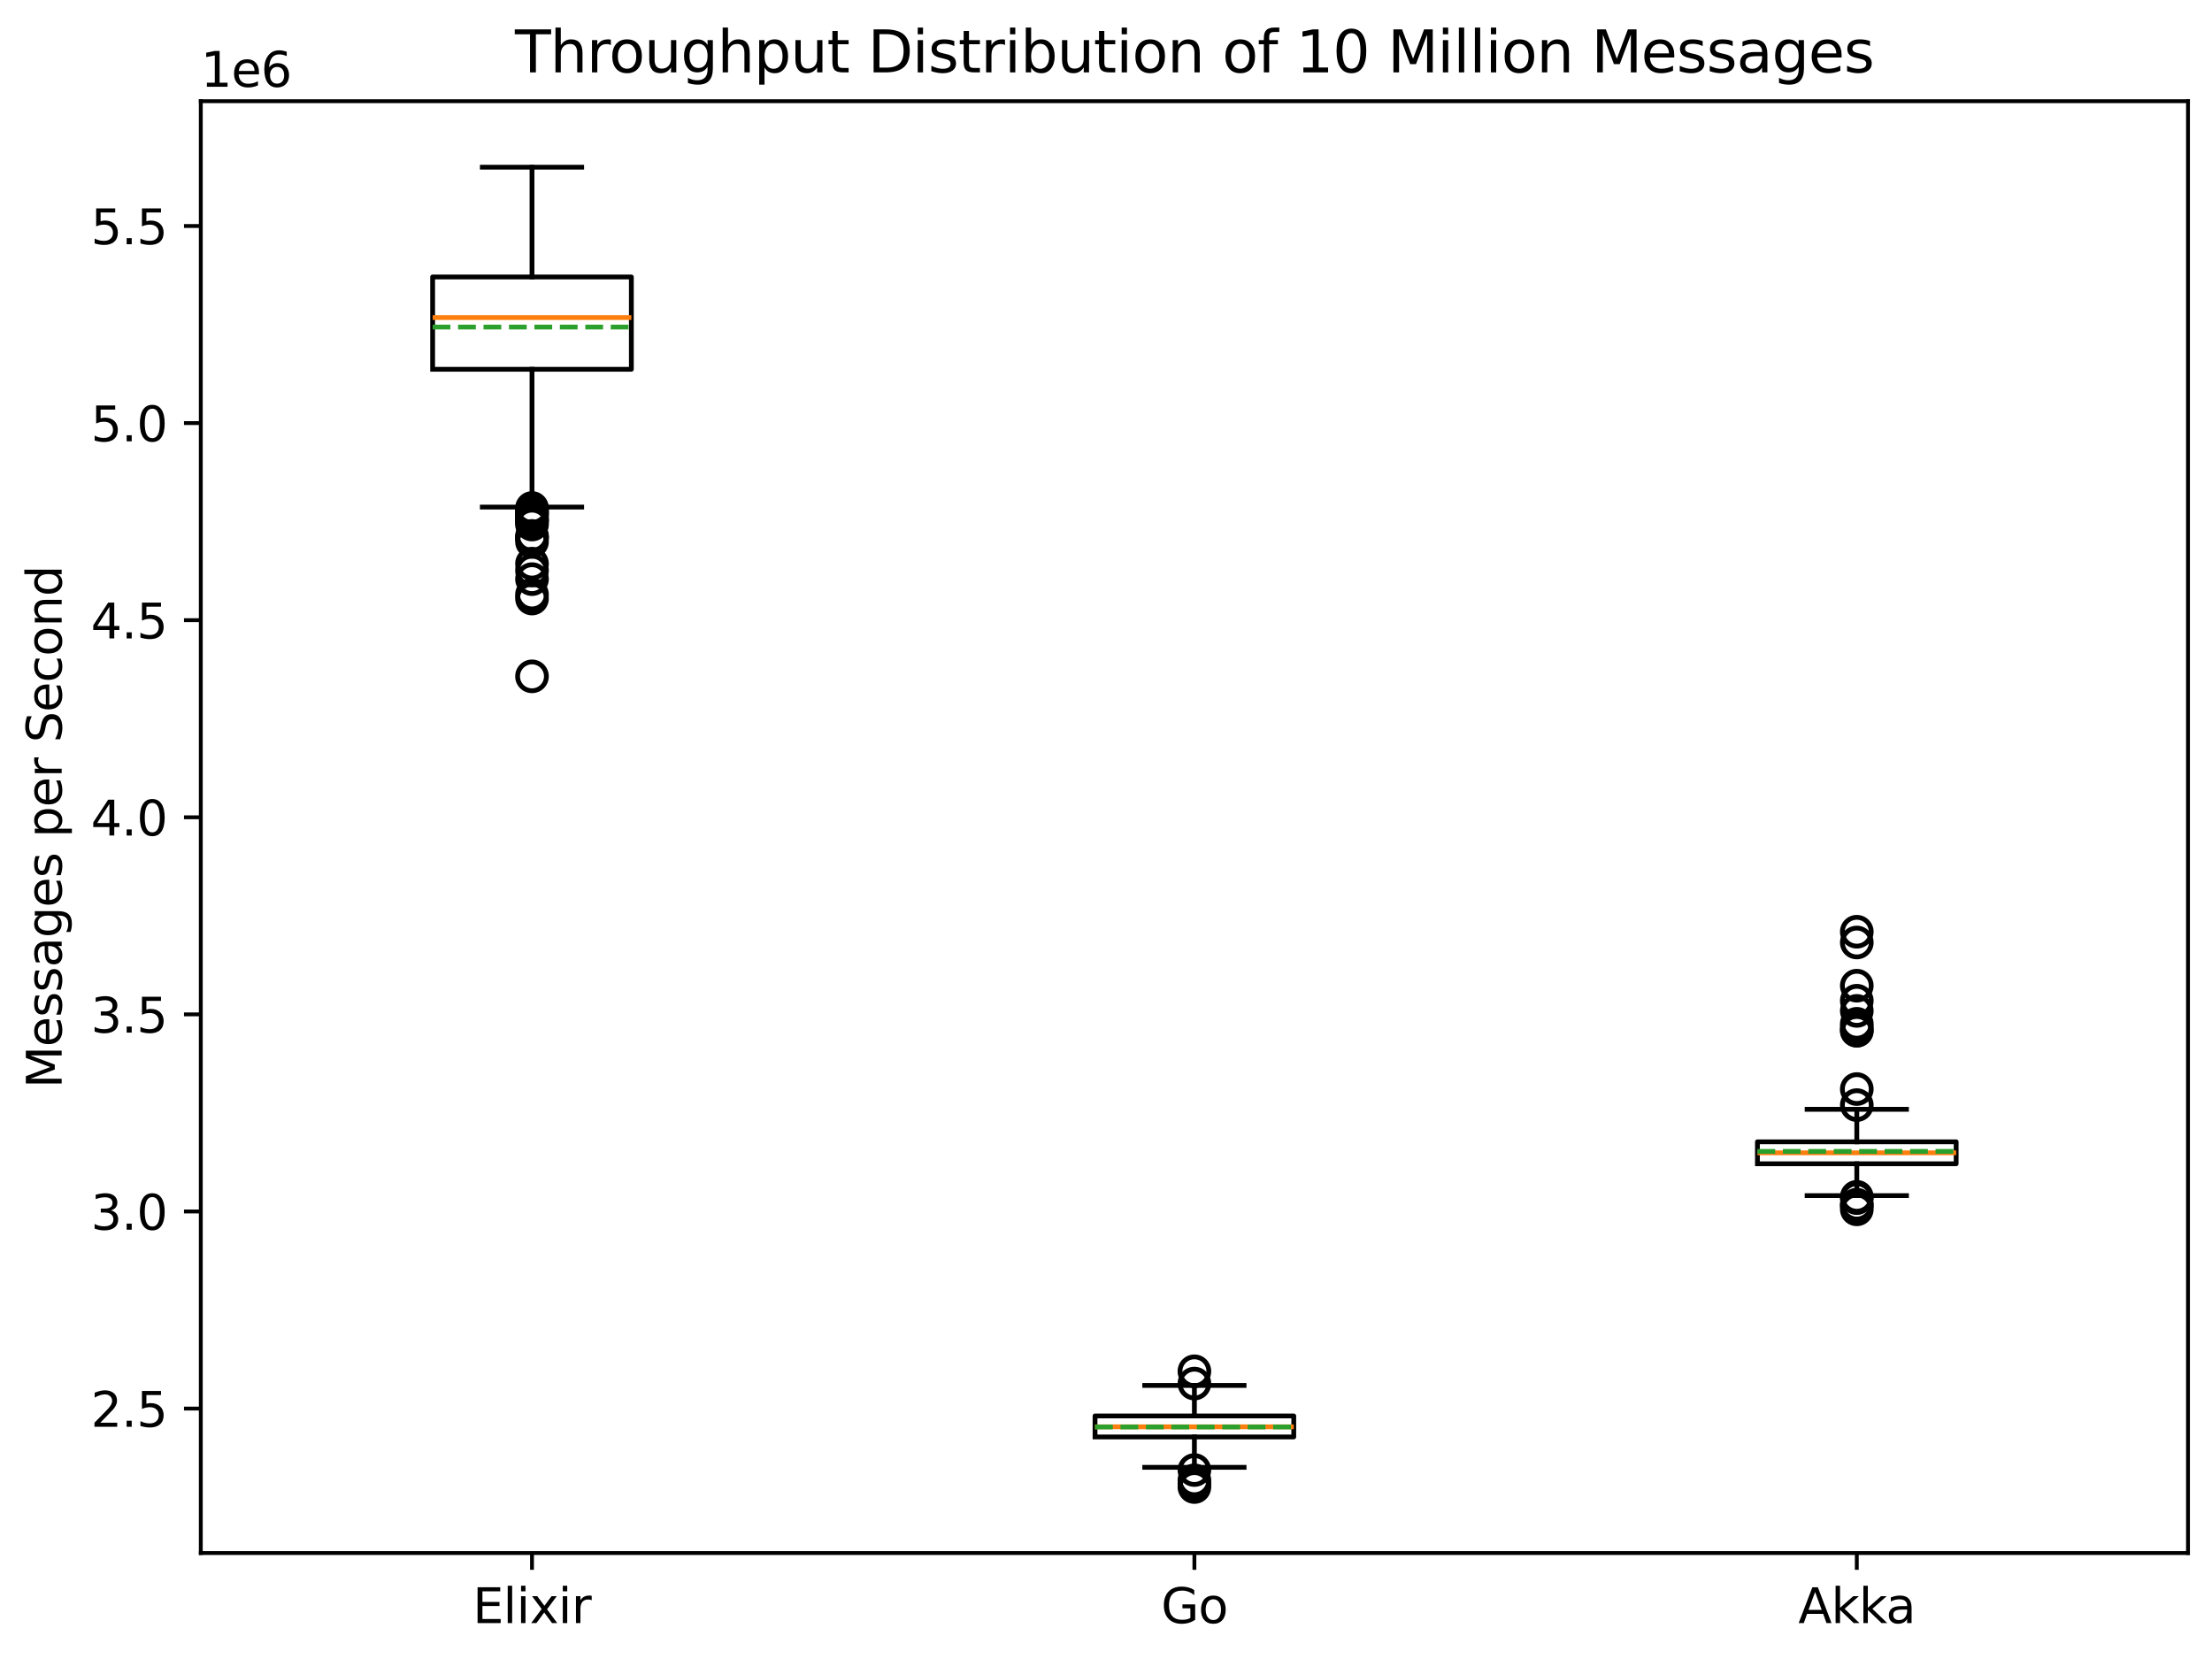 <?xml version="1.0" encoding="utf-8" standalone="no"?>
<!DOCTYPE svg PUBLIC "-//W3C//DTD SVG 1.1//EN"
  "http://www.w3.org/Graphics/SVG/1.1/DTD/svg11.dtd">
<svg xmlns:xlink="http://www.w3.org/1999/xlink" width="460.8pt" height="345.6pt" viewBox="0 0 460.8 345.6" xmlns="http://www.w3.org/2000/svg" version="1.1">
 <defs>
  <style type="text/css">*{stroke-linejoin: round; stroke-linecap: butt}</style>
 </defs>
 <g id="figure_1">
  <g id="patch_1">
   <path d="M 0 345.6 
L 460.8 345.6 
L 460.8 0 
L 0 0 
z
" style="fill: #ffffff"/>
  </g>
  <g id="axes_1">
   <g id="patch_2">
    <path d="M 41.83 323.52 
L 455.8 323.52 
L 455.8 21.08 
L 41.83 21.08 
z
" style="fill: #ffffff"/>
   </g>
   <g id="matplotlib.axis_1">
    <g id="xtick_1">
     <g id="line2d_1">
      <defs>
       <path id="mefeeee3dbb" d="M 0 0 
L 0 3.5 
" style="stroke: #000000; stroke-width: 0.8"/>
      </defs>
      <g>
       <use xlink:href="#mefeeee3dbb" x="110.825" y="323.52" style="stroke: #000000; stroke-width: 0.8"/>
      </g>
     </g>
     <g id="text_1">
      <!-- Elixir -->
      <g transform="translate(98.484 338.118) scale(0.1 -0.1)">
       <defs>
        <path id="DejaVuSans-45" d="M 628 4666 
L 3578 4666 
L 3578 4134 
L 1259 4134 
L 1259 2753 
L 3481 2753 
L 3481 2222 
L 1259 2222 
L 1259 531 
L 3634 531 
L 3634 0 
L 628 0 
L 628 4666 
z
" transform="scale(0.016)"/>
        <path id="DejaVuSans-6c" d="M 603 4863 
L 1178 4863 
L 1178 0 
L 603 0 
L 603 4863 
z
" transform="scale(0.016)"/>
        <path id="DejaVuSans-69" d="M 603 3500 
L 1178 3500 
L 1178 0 
L 603 0 
L 603 3500 
z
M 603 4863 
L 1178 4863 
L 1178 4134 
L 603 4134 
L 603 4863 
z
" transform="scale(0.016)"/>
        <path id="DejaVuSans-78" d="M 3513 3500 
L 2247 1797 
L 3578 0 
L 2900 0 
L 1881 1375 
L 863 0 
L 184 0 
L 1544 1831 
L 300 3500 
L 978 3500 
L 1906 2253 
L 2834 3500 
L 3513 3500 
z
" transform="scale(0.016)"/>
        <path id="DejaVuSans-72" d="M 2631 2963 
Q 2534 3019 2420 3045 
Q 2306 3072 2169 3072 
Q 1681 3072 1420 2755 
Q 1159 2438 1159 1844 
L 1159 0 
L 581 0 
L 581 3500 
L 1159 3500 
L 1159 2956 
Q 1341 3275 1631 3429 
Q 1922 3584 2338 3584 
Q 2397 3584 2469 3576 
Q 2541 3569 2628 3553 
L 2631 2963 
z
" transform="scale(0.016)"/>
       </defs>
       <use xlink:href="#DejaVuSans-45"/>
       <use xlink:href="#DejaVuSans-6c" x="63.184"/>
       <use xlink:href="#DejaVuSans-69" x="90.967"/>
       <use xlink:href="#DejaVuSans-78" x="118.75"/>
       <use xlink:href="#DejaVuSans-69" x="177.93"/>
       <use xlink:href="#DejaVuSans-72" x="205.713"/>
      </g>
     </g>
    </g>
    <g id="xtick_2">
     <g id="line2d_2">
      <g>
       <use xlink:href="#mefeeee3dbb" x="248.815" y="323.52" style="stroke: #000000; stroke-width: 0.8"/>
      </g>
     </g>
     <g id="text_2">
      <!-- Go -->
      <g transform="translate(241.881 338.118) scale(0.1 -0.1)">
       <defs>
        <path id="DejaVuSans-47" d="M 3809 666 
L 3809 1919 
L 2778 1919 
L 2778 2438 
L 4434 2438 
L 4434 434 
Q 4069 175 3628 42 
Q 3188 -91 2688 -91 
Q 1594 -91 976 548 
Q 359 1188 359 2328 
Q 359 3472 976 4111 
Q 1594 4750 2688 4750 
Q 3144 4750 3555 4637 
Q 3966 4525 4313 4306 
L 4313 3634 
Q 3963 3931 3569 4081 
Q 3175 4231 2741 4231 
Q 1884 4231 1454 3753 
Q 1025 3275 1025 2328 
Q 1025 1384 1454 906 
Q 1884 428 2741 428 
Q 3075 428 3337 486 
Q 3600 544 3809 666 
z
" transform="scale(0.016)"/>
        <path id="DejaVuSans-6f" d="M 1959 3097 
Q 1497 3097 1228 2736 
Q 959 2375 959 1747 
Q 959 1119 1226 758 
Q 1494 397 1959 397 
Q 2419 397 2687 759 
Q 2956 1122 2956 1747 
Q 2956 2369 2687 2733 
Q 2419 3097 1959 3097 
z
M 1959 3584 
Q 2709 3584 3137 3096 
Q 3566 2609 3566 1747 
Q 3566 888 3137 398 
Q 2709 -91 1959 -91 
Q 1206 -91 779 398 
Q 353 888 353 1747 
Q 353 2609 779 3096 
Q 1206 3584 1959 3584 
z
" transform="scale(0.016)"/>
       </defs>
       <use xlink:href="#DejaVuSans-47"/>
       <use xlink:href="#DejaVuSans-6f" x="77.49"/>
      </g>
     </g>
    </g>
    <g id="xtick_3">
     <g id="line2d_3">
      <g>
       <use xlink:href="#mefeeee3dbb" x="386.805" y="323.52" style="stroke: #000000; stroke-width: 0.8"/>
      </g>
     </g>
     <g id="text_3">
      <!-- Akka -->
      <g transform="translate(374.618 338.118) scale(0.1 -0.1)">
       <defs>
        <path id="DejaVuSans-41" d="M 2188 4044 
L 1331 1722 
L 3047 1722 
L 2188 4044 
z
M 1831 4666 
L 2547 4666 
L 4325 0 
L 3669 0 
L 3244 1197 
L 1141 1197 
L 716 0 
L 50 0 
L 1831 4666 
z
" transform="scale(0.016)"/>
        <path id="DejaVuSans-6b" d="M 581 4863 
L 1159 4863 
L 1159 1991 
L 2875 3500 
L 3609 3500 
L 1753 1863 
L 3688 0 
L 2938 0 
L 1159 1709 
L 1159 0 
L 581 0 
L 581 4863 
z
" transform="scale(0.016)"/>
        <path id="DejaVuSans-61" d="M 2194 1759 
Q 1497 1759 1228 1600 
Q 959 1441 959 1056 
Q 959 750 1161 570 
Q 1363 391 1709 391 
Q 2188 391 2477 730 
Q 2766 1069 2766 1631 
L 2766 1759 
L 2194 1759 
z
M 3341 1997 
L 3341 0 
L 2766 0 
L 2766 531 
Q 2569 213 2275 61 
Q 1981 -91 1556 -91 
Q 1019 -91 701 211 
Q 384 513 384 1019 
Q 384 1609 779 1909 
Q 1175 2209 1959 2209 
L 2766 2209 
L 2766 2266 
Q 2766 2663 2505 2880 
Q 2244 3097 1772 3097 
Q 1472 3097 1187 3025 
Q 903 2953 641 2809 
L 641 3341 
Q 956 3463 1253 3523 
Q 1550 3584 1831 3584 
Q 2591 3584 2966 3190 
Q 3341 2797 3341 1997 
z
" transform="scale(0.016)"/>
       </defs>
       <use xlink:href="#DejaVuSans-41"/>
       <use xlink:href="#DejaVuSans-6b" x="68.408"/>
       <use xlink:href="#DejaVuSans-6b" x="126.318"/>
       <use xlink:href="#DejaVuSans-61" x="182.479"/>
      </g>
     </g>
    </g>
   </g>
   <g id="matplotlib.axis_2">
    <g id="ytick_1">
     <g id="line2d_4">
      <defs>
       <path id="mee7afb250c" d="M 0 0 
L -3.5 0 
" style="stroke: #000000; stroke-width: 0.8"/>
      </defs>
      <g>
       <use xlink:href="#mee7afb250c" x="41.83" y="293.429" style="stroke: #000000; stroke-width: 0.8"/>
      </g>
     </g>
     <g id="text_4">
      <!-- 2.5 -->
      <g transform="translate(18.927 297.228) scale(0.1 -0.1)">
       <defs>
        <path id="DejaVuSans-32" d="M 1228 531 
L 3431 531 
L 3431 0 
L 469 0 
L 469 531 
Q 828 903 1448 1529 
Q 2069 2156 2228 2338 
Q 2531 2678 2651 2914 
Q 2772 3150 2772 3378 
Q 2772 3750 2511 3984 
Q 2250 4219 1831 4219 
Q 1534 4219 1204 4116 
Q 875 4013 500 3803 
L 500 4441 
Q 881 4594 1212 4672 
Q 1544 4750 1819 4750 
Q 2544 4750 2975 4387 
Q 3406 4025 3406 3419 
Q 3406 3131 3298 2873 
Q 3191 2616 2906 2266 
Q 2828 2175 2409 1742 
Q 1991 1309 1228 531 
z
" transform="scale(0.016)"/>
        <path id="DejaVuSans-2e" d="M 684 794 
L 1344 794 
L 1344 0 
L 684 0 
L 684 794 
z
" transform="scale(0.016)"/>
        <path id="DejaVuSans-35" d="M 691 4666 
L 3169 4666 
L 3169 4134 
L 1269 4134 
L 1269 2991 
Q 1406 3038 1543 3061 
Q 1681 3084 1819 3084 
Q 2600 3084 3056 2656 
Q 3513 2228 3513 1497 
Q 3513 744 3044 326 
Q 2575 -91 1722 -91 
Q 1428 -91 1123 -41 
Q 819 9 494 109 
L 494 744 
Q 775 591 1075 516 
Q 1375 441 1709 441 
Q 2250 441 2565 725 
Q 2881 1009 2881 1497 
Q 2881 1984 2565 2268 
Q 2250 2553 1709 2553 
Q 1456 2553 1204 2497 
Q 953 2441 691 2322 
L 691 4666 
z
" transform="scale(0.016)"/>
       </defs>
       <use xlink:href="#DejaVuSans-32"/>
       <use xlink:href="#DejaVuSans-2e" x="63.623"/>
       <use xlink:href="#DejaVuSans-35" x="95.41"/>
      </g>
     </g>
    </g>
    <g id="ytick_2">
     <g id="line2d_5">
      <g>
       <use xlink:href="#mee7afb250c" x="41.83" y="252.371" style="stroke: #000000; stroke-width: 0.8"/>
      </g>
     </g>
     <g id="text_5">
      <!-- 3.0 -->
      <g transform="translate(18.927 256.17) scale(0.1 -0.1)">
       <defs>
        <path id="DejaVuSans-33" d="M 2597 2516 
Q 3050 2419 3304 2112 
Q 3559 1806 3559 1356 
Q 3559 666 3084 287 
Q 2609 -91 1734 -91 
Q 1441 -91 1130 -33 
Q 819 25 488 141 
L 488 750 
Q 750 597 1062 519 
Q 1375 441 1716 441 
Q 2309 441 2620 675 
Q 2931 909 2931 1356 
Q 2931 1769 2642 2001 
Q 2353 2234 1838 2234 
L 1294 2234 
L 1294 2753 
L 1863 2753 
Q 2328 2753 2575 2939 
Q 2822 3125 2822 3475 
Q 2822 3834 2567 4026 
Q 2313 4219 1838 4219 
Q 1578 4219 1281 4162 
Q 984 4106 628 3988 
L 628 4550 
Q 988 4650 1302 4700 
Q 1616 4750 1894 4750 
Q 2613 4750 3031 4423 
Q 3450 4097 3450 3541 
Q 3450 3153 3228 2886 
Q 3006 2619 2597 2516 
z
" transform="scale(0.016)"/>
        <path id="DejaVuSans-30" d="M 2034 4250 
Q 1547 4250 1301 3770 
Q 1056 3291 1056 2328 
Q 1056 1369 1301 889 
Q 1547 409 2034 409 
Q 2525 409 2770 889 
Q 3016 1369 3016 2328 
Q 3016 3291 2770 3770 
Q 2525 4250 2034 4250 
z
M 2034 4750 
Q 2819 4750 3233 4129 
Q 3647 3509 3647 2328 
Q 3647 1150 3233 529 
Q 2819 -91 2034 -91 
Q 1250 -91 836 529 
Q 422 1150 422 2328 
Q 422 3509 836 4129 
Q 1250 4750 2034 4750 
z
" transform="scale(0.016)"/>
       </defs>
       <use xlink:href="#DejaVuSans-33"/>
       <use xlink:href="#DejaVuSans-2e" x="63.623"/>
       <use xlink:href="#DejaVuSans-30" x="95.41"/>
      </g>
     </g>
    </g>
    <g id="ytick_3">
     <g id="line2d_6">
      <g>
       <use xlink:href="#mee7afb250c" x="41.83" y="211.312" style="stroke: #000000; stroke-width: 0.8"/>
      </g>
     </g>
     <g id="text_6">
      <!-- 3.5 -->
      <g transform="translate(18.927 215.112) scale(0.1 -0.1)">
       <use xlink:href="#DejaVuSans-33"/>
       <use xlink:href="#DejaVuSans-2e" x="63.623"/>
       <use xlink:href="#DejaVuSans-35" x="95.41"/>
      </g>
     </g>
    </g>
    <g id="ytick_4">
     <g id="line2d_7">
      <g>
       <use xlink:href="#mee7afb250c" x="41.83" y="170.254" style="stroke: #000000; stroke-width: 0.8"/>
      </g>
     </g>
     <g id="text_7">
      <!-- 4.0 -->
      <g transform="translate(18.927 174.053) scale(0.1 -0.1)">
       <defs>
        <path id="DejaVuSans-34" d="M 2419 4116 
L 825 1625 
L 2419 1625 
L 2419 4116 
z
M 2253 4666 
L 3047 4666 
L 3047 1625 
L 3713 1625 
L 3713 1100 
L 3047 1100 
L 3047 0 
L 2419 0 
L 2419 1100 
L 313 1100 
L 313 1709 
L 2253 4666 
z
" transform="scale(0.016)"/>
       </defs>
       <use xlink:href="#DejaVuSans-34"/>
       <use xlink:href="#DejaVuSans-2e" x="63.623"/>
       <use xlink:href="#DejaVuSans-30" x="95.41"/>
      </g>
     </g>
    </g>
    <g id="ytick_5">
     <g id="line2d_8">
      <g>
       <use xlink:href="#mee7afb250c" x="41.83" y="129.196" style="stroke: #000000; stroke-width: 0.8"/>
      </g>
     </g>
     <g id="text_8">
      <!-- 4.5 -->
      <g transform="translate(18.927 132.995) scale(0.1 -0.1)">
       <use xlink:href="#DejaVuSans-34"/>
       <use xlink:href="#DejaVuSans-2e" x="63.623"/>
       <use xlink:href="#DejaVuSans-35" x="95.41"/>
      </g>
     </g>
    </g>
    <g id="ytick_6">
     <g id="line2d_9">
      <g>
       <use xlink:href="#mee7afb250c" x="41.83" y="88.138" style="stroke: #000000; stroke-width: 0.8"/>
      </g>
     </g>
     <g id="text_9">
      <!-- 5.0 -->
      <g transform="translate(18.927 91.937) scale(0.1 -0.1)">
       <use xlink:href="#DejaVuSans-35"/>
       <use xlink:href="#DejaVuSans-2e" x="63.623"/>
       <use xlink:href="#DejaVuSans-30" x="95.41"/>
      </g>
     </g>
    </g>
    <g id="ytick_7">
     <g id="line2d_10">
      <g>
       <use xlink:href="#mee7afb250c" x="41.83" y="47.08" style="stroke: #000000; stroke-width: 0.8"/>
      </g>
     </g>
     <g id="text_10">
      <!-- 5.5 -->
      <g transform="translate(18.927 50.879) scale(0.1 -0.1)">
       <use xlink:href="#DejaVuSans-35"/>
       <use xlink:href="#DejaVuSans-2e" x="63.623"/>
       <use xlink:href="#DejaVuSans-35" x="95.41"/>
      </g>
     </g>
    </g>
    <g id="text_11">
     <!-- Messages per Second -->
     <g transform="translate(12.847 226.706) rotate(-90) scale(0.1 -0.1)">
      <defs>
       <path id="DejaVuSans-4d" d="M 628 4666 
L 1569 4666 
L 2759 1491 
L 3956 4666 
L 4897 4666 
L 4897 0 
L 4281 0 
L 4281 4097 
L 3078 897 
L 2444 897 
L 1241 4097 
L 1241 0 
L 628 0 
L 628 4666 
z
" transform="scale(0.016)"/>
       <path id="DejaVuSans-65" d="M 3597 1894 
L 3597 1613 
L 953 1613 
Q 991 1019 1311 708 
Q 1631 397 2203 397 
Q 2534 397 2845 478 
Q 3156 559 3463 722 
L 3463 178 
Q 3153 47 2828 -22 
Q 2503 -91 2169 -91 
Q 1331 -91 842 396 
Q 353 884 353 1716 
Q 353 2575 817 3079 
Q 1281 3584 2069 3584 
Q 2775 3584 3186 3129 
Q 3597 2675 3597 1894 
z
M 3022 2063 
Q 3016 2534 2758 2815 
Q 2500 3097 2075 3097 
Q 1594 3097 1305 2825 
Q 1016 2553 972 2059 
L 3022 2063 
z
" transform="scale(0.016)"/>
       <path id="DejaVuSans-73" d="M 2834 3397 
L 2834 2853 
Q 2591 2978 2328 3040 
Q 2066 3103 1784 3103 
Q 1356 3103 1142 2972 
Q 928 2841 928 2578 
Q 928 2378 1081 2264 
Q 1234 2150 1697 2047 
L 1894 2003 
Q 2506 1872 2764 1633 
Q 3022 1394 3022 966 
Q 3022 478 2636 193 
Q 2250 -91 1575 -91 
Q 1294 -91 989 -36 
Q 684 19 347 128 
L 347 722 
Q 666 556 975 473 
Q 1284 391 1588 391 
Q 1994 391 2212 530 
Q 2431 669 2431 922 
Q 2431 1156 2273 1281 
Q 2116 1406 1581 1522 
L 1381 1569 
Q 847 1681 609 1914 
Q 372 2147 372 2553 
Q 372 3047 722 3315 
Q 1072 3584 1716 3584 
Q 2034 3584 2315 3537 
Q 2597 3491 2834 3397 
z
" transform="scale(0.016)"/>
       <path id="DejaVuSans-67" d="M 2906 1791 
Q 2906 2416 2648 2759 
Q 2391 3103 1925 3103 
Q 1463 3103 1205 2759 
Q 947 2416 947 1791 
Q 947 1169 1205 825 
Q 1463 481 1925 481 
Q 2391 481 2648 825 
Q 2906 1169 2906 1791 
z
M 3481 434 
Q 3481 -459 3084 -895 
Q 2688 -1331 1869 -1331 
Q 1566 -1331 1297 -1286 
Q 1028 -1241 775 -1147 
L 775 -588 
Q 1028 -725 1275 -790 
Q 1522 -856 1778 -856 
Q 2344 -856 2625 -561 
Q 2906 -266 2906 331 
L 2906 616 
Q 2728 306 2450 153 
Q 2172 0 1784 0 
Q 1141 0 747 490 
Q 353 981 353 1791 
Q 353 2603 747 3093 
Q 1141 3584 1784 3584 
Q 2172 3584 2450 3431 
Q 2728 3278 2906 2969 
L 2906 3500 
L 3481 3500 
L 3481 434 
z
" transform="scale(0.016)"/>
       <path id="DejaVuSans-20" transform="scale(0.016)"/>
       <path id="DejaVuSans-70" d="M 1159 525 
L 1159 -1331 
L 581 -1331 
L 581 3500 
L 1159 3500 
L 1159 2969 
Q 1341 3281 1617 3432 
Q 1894 3584 2278 3584 
Q 2916 3584 3314 3078 
Q 3713 2572 3713 1747 
Q 3713 922 3314 415 
Q 2916 -91 2278 -91 
Q 1894 -91 1617 61 
Q 1341 213 1159 525 
z
M 3116 1747 
Q 3116 2381 2855 2742 
Q 2594 3103 2138 3103 
Q 1681 3103 1420 2742 
Q 1159 2381 1159 1747 
Q 1159 1113 1420 752 
Q 1681 391 2138 391 
Q 2594 391 2855 752 
Q 3116 1113 3116 1747 
z
" transform="scale(0.016)"/>
       <path id="DejaVuSans-53" d="M 3425 4513 
L 3425 3897 
Q 3066 4069 2747 4153 
Q 2428 4238 2131 4238 
Q 1616 4238 1336 4038 
Q 1056 3838 1056 3469 
Q 1056 3159 1242 3001 
Q 1428 2844 1947 2747 
L 2328 2669 
Q 3034 2534 3370 2195 
Q 3706 1856 3706 1288 
Q 3706 609 3251 259 
Q 2797 -91 1919 -91 
Q 1588 -91 1214 -16 
Q 841 59 441 206 
L 441 856 
Q 825 641 1194 531 
Q 1563 422 1919 422 
Q 2459 422 2753 634 
Q 3047 847 3047 1241 
Q 3047 1584 2836 1778 
Q 2625 1972 2144 2069 
L 1759 2144 
Q 1053 2284 737 2584 
Q 422 2884 422 3419 
Q 422 4038 858 4394 
Q 1294 4750 2059 4750 
Q 2388 4750 2728 4690 
Q 3069 4631 3425 4513 
z
" transform="scale(0.016)"/>
       <path id="DejaVuSans-63" d="M 3122 3366 
L 3122 2828 
Q 2878 2963 2633 3030 
Q 2388 3097 2138 3097 
Q 1578 3097 1268 2742 
Q 959 2388 959 1747 
Q 959 1106 1268 751 
Q 1578 397 2138 397 
Q 2388 397 2633 464 
Q 2878 531 3122 666 
L 3122 134 
Q 2881 22 2623 -34 
Q 2366 -91 2075 -91 
Q 1284 -91 818 406 
Q 353 903 353 1747 
Q 353 2603 823 3093 
Q 1294 3584 2113 3584 
Q 2378 3584 2631 3529 
Q 2884 3475 3122 3366 
z
" transform="scale(0.016)"/>
       <path id="DejaVuSans-6e" d="M 3513 2113 
L 3513 0 
L 2938 0 
L 2938 2094 
Q 2938 2591 2744 2837 
Q 2550 3084 2163 3084 
Q 1697 3084 1428 2787 
Q 1159 2491 1159 1978 
L 1159 0 
L 581 0 
L 581 3500 
L 1159 3500 
L 1159 2956 
Q 1366 3272 1645 3428 
Q 1925 3584 2291 3584 
Q 2894 3584 3203 3211 
Q 3513 2838 3513 2113 
z
" transform="scale(0.016)"/>
       <path id="DejaVuSans-64" d="M 2906 2969 
L 2906 4863 
L 3481 4863 
L 3481 0 
L 2906 0 
L 2906 525 
Q 2725 213 2448 61 
Q 2172 -91 1784 -91 
Q 1150 -91 751 415 
Q 353 922 353 1747 
Q 353 2572 751 3078 
Q 1150 3584 1784 3584 
Q 2172 3584 2448 3432 
Q 2725 3281 2906 2969 
z
M 947 1747 
Q 947 1113 1208 752 
Q 1469 391 1925 391 
Q 2381 391 2643 752 
Q 2906 1113 2906 1747 
Q 2906 2381 2643 2742 
Q 2381 3103 1925 3103 
Q 1469 3103 1208 2742 
Q 947 2381 947 1747 
z
" transform="scale(0.016)"/>
      </defs>
      <use xlink:href="#DejaVuSans-4d"/>
      <use xlink:href="#DejaVuSans-65" x="86.279"/>
      <use xlink:href="#DejaVuSans-73" x="147.803"/>
      <use xlink:href="#DejaVuSans-73" x="199.902"/>
      <use xlink:href="#DejaVuSans-61" x="252.002"/>
      <use xlink:href="#DejaVuSans-67" x="313.281"/>
      <use xlink:href="#DejaVuSans-65" x="376.758"/>
      <use xlink:href="#DejaVuSans-73" x="438.281"/>
      <use xlink:href="#DejaVuSans-20" x="490.381"/>
      <use xlink:href="#DejaVuSans-70" x="522.168"/>
      <use xlink:href="#DejaVuSans-65" x="585.645"/>
      <use xlink:href="#DejaVuSans-72" x="647.168"/>
      <use xlink:href="#DejaVuSans-20" x="688.281"/>
      <use xlink:href="#DejaVuSans-53" x="720.068"/>
      <use xlink:href="#DejaVuSans-65" x="783.545"/>
      <use xlink:href="#DejaVuSans-63" x="845.068"/>
      <use xlink:href="#DejaVuSans-6f" x="900.049"/>
      <use xlink:href="#DejaVuSans-6e" x="961.23"/>
      <use xlink:href="#DejaVuSans-64" x="1024.609"/>
     </g>
    </g>
    <g id="text_12">
     <!-- 1e6 -->
     <g transform="translate(41.83 18.08) scale(0.1 -0.1)">
      <defs>
       <path id="DejaVuSans-31" d="M 794 531 
L 1825 531 
L 1825 4091 
L 703 3866 
L 703 4441 
L 1819 4666 
L 2450 4666 
L 2450 531 
L 3481 531 
L 3481 0 
L 794 0 
L 794 531 
z
" transform="scale(0.016)"/>
       <path id="DejaVuSans-36" d="M 2113 2584 
Q 1688 2584 1439 2293 
Q 1191 2003 1191 1497 
Q 1191 994 1439 701 
Q 1688 409 2113 409 
Q 2538 409 2786 701 
Q 3034 994 3034 1497 
Q 3034 2003 2786 2293 
Q 2538 2584 2113 2584 
z
M 3366 4563 
L 3366 3988 
Q 3128 4100 2886 4159 
Q 2644 4219 2406 4219 
Q 1781 4219 1451 3797 
Q 1122 3375 1075 2522 
Q 1259 2794 1537 2939 
Q 1816 3084 2150 3084 
Q 2853 3084 3261 2657 
Q 3669 2231 3669 1497 
Q 3669 778 3244 343 
Q 2819 -91 2113 -91 
Q 1303 -91 875 529 
Q 447 1150 447 2328 
Q 447 3434 972 4092 
Q 1497 4750 2381 4750 
Q 2619 4750 2861 4703 
Q 3103 4656 3366 4563 
z
" transform="scale(0.016)"/>
      </defs>
      <use xlink:href="#DejaVuSans-31"/>
      <use xlink:href="#DejaVuSans-65" x="63.623"/>
      <use xlink:href="#DejaVuSans-36" x="125.146"/>
     </g>
    </g>
   </g>
   <g id="line2d_11">
    <path d="M 90.126 76.926 
L 131.524 76.926 
L 131.524 57.698 
L 90.126 57.698 
L 90.126 76.926 
" clip-path="url(#p47d03a3d37)" style="fill: none; stroke: #000000; stroke-linecap: square"/>
   </g>
   <g id="line2d_12">
    <path d="M 110.825 76.926 
L 110.825 105.635 
" clip-path="url(#p47d03a3d37)" style="fill: none; stroke: #000000; stroke-linecap: square"/>
   </g>
   <g id="line2d_13">
    <path d="M 110.825 57.698 
L 110.825 34.827 
" clip-path="url(#p47d03a3d37)" style="fill: none; stroke: #000000; stroke-linecap: square"/>
   </g>
   <g id="line2d_14">
    <path d="M 100.476 105.635 
L 121.174 105.635 
" clip-path="url(#p47d03a3d37)" style="fill: none; stroke: #000000; stroke-linecap: square"/>
   </g>
   <g id="line2d_15">
    <path d="M 100.476 34.827 
L 121.174 34.827 
" clip-path="url(#p47d03a3d37)" style="fill: none; stroke: #000000; stroke-linecap: square"/>
   </g>
   <g id="line2d_16">
    <defs>
     <path id="mc885108a8f" d="M 0 3 
C 0.796 3 1.559 2.684 2.121 2.121 
C 2.684 1.559 3 0.796 3 0 
C 3 -0.796 2.684 -1.559 2.121 -2.121 
C 1.559 -2.684 0.796 -3 0 -3 
C -0.796 -3 -1.559 -2.684 -2.121 -2.121 
C -2.684 -1.559 -3 -0.796 -3 0 
C -3 0.796 -2.684 1.559 -2.121 2.121 
C -1.559 2.684 -0.796 3 0 3 
z
" style="stroke: #000000"/>
    </defs>
    <g clip-path="url(#p47d03a3d37)">
     <use xlink:href="#mc885108a8f" x="110.825" y="106.084" style="fill-opacity: 0; stroke: #000000"/>
     <use xlink:href="#mc885108a8f" x="110.825" y="118.861" style="fill-opacity: 0; stroke: #000000"/>
     <use xlink:href="#mc885108a8f" x="110.825" y="108.208" style="fill-opacity: 0; stroke: #000000"/>
     <use xlink:href="#mc885108a8f" x="110.825" y="111.646" style="fill-opacity: 0; stroke: #000000"/>
     <use xlink:href="#mc885108a8f" x="110.825" y="120.645" style="fill-opacity: 0; stroke: #000000"/>
     <use xlink:href="#mc885108a8f" x="110.825" y="108.811" style="fill-opacity: 0; stroke: #000000"/>
     <use xlink:href="#mc885108a8f" x="110.825" y="106.933" style="fill-opacity: 0; stroke: #000000"/>
     <use xlink:href="#mc885108a8f" x="110.825" y="112.071" style="fill-opacity: 0; stroke: #000000"/>
     <use xlink:href="#mc885108a8f" x="110.825" y="108.268" style="fill-opacity: 0; stroke: #000000"/>
     <use xlink:href="#mc885108a8f" x="110.825" y="117.419" style="fill-opacity: 0; stroke: #000000"/>
     <use xlink:href="#mc885108a8f" x="110.825" y="105.826" style="fill-opacity: 0; stroke: #000000"/>
     <use xlink:href="#mc885108a8f" x="110.825" y="111.997" style="fill-opacity: 0; stroke: #000000"/>
     <use xlink:href="#mc885108a8f" x="110.825" y="109.27" style="fill-opacity: 0; stroke: #000000"/>
     <use xlink:href="#mc885108a8f" x="110.825" y="108.476" style="fill-opacity: 0; stroke: #000000"/>
     <use xlink:href="#mc885108a8f" x="110.825" y="123.847" style="fill-opacity: 0; stroke: #000000"/>
     <use xlink:href="#mc885108a8f" x="110.825" y="107.223" style="fill-opacity: 0; stroke: #000000"/>
     <use xlink:href="#mc885108a8f" x="110.825" y="124.688" style="fill-opacity: 0; stroke: #000000"/>
     <use xlink:href="#mc885108a8f" x="110.825" y="112.86" style="fill-opacity: 0; stroke: #000000"/>
     <use xlink:href="#mc885108a8f" x="110.825" y="106.546" style="fill-opacity: 0; stroke: #000000"/>
     <use xlink:href="#mc885108a8f" x="110.825" y="140.893" style="fill-opacity: 0; stroke: #000000"/>
     <use xlink:href="#mc885108a8f" x="110.825" y="107.549" style="fill-opacity: 0; stroke: #000000"/>
     <use xlink:href="#mc885108a8f" x="110.825" y="106.668" style="fill-opacity: 0; stroke: #000000"/>
    </g>
   </g>
   <g id="line2d_17">
    <path d="M 228.117 299.338 
L 269.514 299.338 
L 269.514 294.967 
L 228.117 294.967 
L 228.117 299.338 
" clip-path="url(#p47d03a3d37)" style="fill: none; stroke: #000000; stroke-linecap: square"/>
   </g>
   <g id="line2d_18">
    <path d="M 248.815 299.338 
L 248.815 305.674 
" clip-path="url(#p47d03a3d37)" style="fill: none; stroke: #000000; stroke-linecap: square"/>
   </g>
   <g id="line2d_19">
    <path d="M 248.815 294.967 
L 248.815 288.61 
" clip-path="url(#p47d03a3d37)" style="fill: none; stroke: #000000; stroke-linecap: square"/>
   </g>
   <g id="line2d_20">
    <path d="M 238.466 305.674 
L 259.164 305.674 
" clip-path="url(#p47d03a3d37)" style="fill: none; stroke: #000000; stroke-linecap: square"/>
   </g>
   <g id="line2d_21">
    <path d="M 238.466 288.61 
L 259.164 288.61 
" clip-path="url(#p47d03a3d37)" style="fill: none; stroke: #000000; stroke-linecap: square"/>
   </g>
   <g id="line2d_22">
    <g clip-path="url(#p47d03a3d37)">
     <use xlink:href="#mc885108a8f" x="248.815" y="308.377" style="fill-opacity: 0; stroke: #000000"/>
     <use xlink:href="#mc885108a8f" x="248.815" y="306.233" style="fill-opacity: 0; stroke: #000000"/>
     <use xlink:href="#mc885108a8f" x="248.815" y="309.034" style="fill-opacity: 0; stroke: #000000"/>
     <use xlink:href="#mc885108a8f" x="248.815" y="309.773" style="fill-opacity: 0; stroke: #000000"/>
     <use xlink:href="#mc885108a8f" x="248.815" y="288.225" style="fill-opacity: 0; stroke: #000000"/>
     <use xlink:href="#mc885108a8f" x="248.815" y="285.663" style="fill-opacity: 0; stroke: #000000"/>
    </g>
   </g>
   <g id="line2d_23">
    <path d="M 366.106 242.433 
L 407.503 242.433 
L 407.503 237.862 
L 366.106 237.862 
L 366.106 242.433 
" clip-path="url(#p47d03a3d37)" style="fill: none; stroke: #000000; stroke-linecap: square"/>
   </g>
   <g id="line2d_24">
    <path d="M 386.805 242.433 
L 386.805 249.071 
" clip-path="url(#p47d03a3d37)" style="fill: none; stroke: #000000; stroke-linecap: square"/>
   </g>
   <g id="line2d_25">
    <path d="M 386.805 237.862 
L 386.805 231.088 
" clip-path="url(#p47d03a3d37)" style="fill: none; stroke: #000000; stroke-linecap: square"/>
   </g>
   <g id="line2d_26">
    <path d="M 376.456 249.071 
L 397.154 249.071 
" clip-path="url(#p47d03a3d37)" style="fill: none; stroke: #000000; stroke-linecap: square"/>
   </g>
   <g id="line2d_27">
    <path d="M 376.456 231.088 
L 397.154 231.088 
" clip-path="url(#p47d03a3d37)" style="fill: none; stroke: #000000; stroke-linecap: square"/>
   </g>
   <g id="line2d_28">
    <g clip-path="url(#p47d03a3d37)">
     <use xlink:href="#mc885108a8f" x="386.805" y="250.95" style="fill-opacity: 0; stroke: #000000"/>
     <use xlink:href="#mc885108a8f" x="386.805" y="249.589" style="fill-opacity: 0; stroke: #000000"/>
     <use xlink:href="#mc885108a8f" x="386.805" y="251.064" style="fill-opacity: 0; stroke: #000000"/>
     <use xlink:href="#mc885108a8f" x="386.805" y="249.319" style="fill-opacity: 0; stroke: #000000"/>
     <use xlink:href="#mc885108a8f" x="386.805" y="251.927" style="fill-opacity: 0; stroke: #000000"/>
     <use xlink:href="#mc885108a8f" x="386.805" y="214.039" style="fill-opacity: 0; stroke: #000000"/>
     <use xlink:href="#mc885108a8f" x="386.805" y="210.59" style="fill-opacity: 0; stroke: #000000"/>
     <use xlink:href="#mc885108a8f" x="386.805" y="214.72" style="fill-opacity: 0; stroke: #000000"/>
     <use xlink:href="#mc885108a8f" x="386.805" y="196.339" style="fill-opacity: 0; stroke: #000000"/>
     <use xlink:href="#mc885108a8f" x="386.805" y="205.336" style="fill-opacity: 0; stroke: #000000"/>
     <use xlink:href="#mc885108a8f" x="386.805" y="208.471" style="fill-opacity: 0; stroke: #000000"/>
     <use xlink:href="#mc885108a8f" x="386.805" y="213.277" style="fill-opacity: 0; stroke: #000000"/>
     <use xlink:href="#mc885108a8f" x="386.805" y="194.096" style="fill-opacity: 0; stroke: #000000"/>
     <use xlink:href="#mc885108a8f" x="386.805" y="230.213" style="fill-opacity: 0; stroke: #000000"/>
     <use xlink:href="#mc885108a8f" x="386.805" y="214.698" style="fill-opacity: 0; stroke: #000000"/>
     <use xlink:href="#mc885108a8f" x="386.805" y="226.872" style="fill-opacity: 0; stroke: #000000"/>
    </g>
   </g>
   <g id="line2d_29">
    <path d="M 90.126 66.151 
L 131.524 66.151 
" clip-path="url(#p47d03a3d37)" style="fill: none; stroke: #ff7f0e"/>
   </g>
   <g id="line2d_30">
    <path d="M 90.126 68.13 
L 131.524 68.13 
" clip-path="url(#p47d03a3d37)" style="fill: none; stroke-dasharray: 3.7,1.6; stroke-dashoffset: 0; stroke: #2ca02c"/>
   </g>
   <g id="line2d_31">
    <path d="M 228.117 297.23 
L 269.514 297.23 
" clip-path="url(#p47d03a3d37)" style="fill: none; stroke: #ff7f0e"/>
   </g>
   <g id="line2d_32">
    <path d="M 228.117 297.268 
L 269.514 297.268 
" clip-path="url(#p47d03a3d37)" style="fill: none; stroke-dasharray: 3.7,1.6; stroke-dashoffset: 0; stroke: #2ca02c"/>
   </g>
   <g id="line2d_33">
    <path d="M 366.106 240.153 
L 407.503 240.153 
" clip-path="url(#p47d03a3d37)" style="fill: none; stroke: #ff7f0e"/>
   </g>
   <g id="line2d_34">
    <path d="M 366.106 239.86 
L 407.503 239.86 
" clip-path="url(#p47d03a3d37)" style="fill: none; stroke-dasharray: 3.7,1.6; stroke-dashoffset: 0; stroke: #2ca02c"/>
   </g>
   <g id="patch_3">
    <path d="M 41.83 323.52 
L 41.83 21.08 
" style="fill: none; stroke: #000000; stroke-width: 0.8; stroke-linejoin: miter; stroke-linecap: square"/>
   </g>
   <g id="patch_4">
    <path d="M 455.8 323.52 
L 455.8 21.08 
" style="fill: none; stroke: #000000; stroke-width: 0.8; stroke-linejoin: miter; stroke-linecap: square"/>
   </g>
   <g id="patch_5">
    <path d="M 41.83 323.52 
L 455.8 323.52 
" style="fill: none; stroke: #000000; stroke-width: 0.8; stroke-linejoin: miter; stroke-linecap: square"/>
   </g>
   <g id="patch_6">
    <path d="M 41.83 21.08 
L 455.8 21.08 
" style="fill: none; stroke: #000000; stroke-width: 0.8; stroke-linejoin: miter; stroke-linecap: square"/>
   </g>
   <g id="text_13">
    <!-- Throughput Distribution of 10 Million Messages -->
    <g transform="translate(107.27 15.08) scale(0.12 -0.12)">
     <defs>
      <path id="DejaVuSans-54" d="M -19 4666 
L 3928 4666 
L 3928 4134 
L 2272 4134 
L 2272 0 
L 1638 0 
L 1638 4134 
L -19 4134 
L -19 4666 
z
" transform="scale(0.016)"/>
      <path id="DejaVuSans-68" d="M 3513 2113 
L 3513 0 
L 2938 0 
L 2938 2094 
Q 2938 2591 2744 2837 
Q 2550 3084 2163 3084 
Q 1697 3084 1428 2787 
Q 1159 2491 1159 1978 
L 1159 0 
L 581 0 
L 581 4863 
L 1159 4863 
L 1159 2956 
Q 1366 3272 1645 3428 
Q 1925 3584 2291 3584 
Q 2894 3584 3203 3211 
Q 3513 2838 3513 2113 
z
" transform="scale(0.016)"/>
      <path id="DejaVuSans-75" d="M 544 1381 
L 544 3500 
L 1119 3500 
L 1119 1403 
Q 1119 906 1312 657 
Q 1506 409 1894 409 
Q 2359 409 2629 706 
Q 2900 1003 2900 1516 
L 2900 3500 
L 3475 3500 
L 3475 0 
L 2900 0 
L 2900 538 
Q 2691 219 2414 64 
Q 2138 -91 1772 -91 
Q 1169 -91 856 284 
Q 544 659 544 1381 
z
M 1991 3584 
L 1991 3584 
z
" transform="scale(0.016)"/>
      <path id="DejaVuSans-74" d="M 1172 4494 
L 1172 3500 
L 2356 3500 
L 2356 3053 
L 1172 3053 
L 1172 1153 
Q 1172 725 1289 603 
Q 1406 481 1766 481 
L 2356 481 
L 2356 0 
L 1766 0 
Q 1100 0 847 248 
Q 594 497 594 1153 
L 594 3053 
L 172 3053 
L 172 3500 
L 594 3500 
L 594 4494 
L 1172 4494 
z
" transform="scale(0.016)"/>
      <path id="DejaVuSans-44" d="M 1259 4147 
L 1259 519 
L 2022 519 
Q 2988 519 3436 956 
Q 3884 1394 3884 2338 
Q 3884 3275 3436 3711 
Q 2988 4147 2022 4147 
L 1259 4147 
z
M 628 4666 
L 1925 4666 
Q 3281 4666 3915 4102 
Q 4550 3538 4550 2338 
Q 4550 1131 3912 565 
Q 3275 0 1925 0 
L 628 0 
L 628 4666 
z
" transform="scale(0.016)"/>
      <path id="DejaVuSans-62" d="M 3116 1747 
Q 3116 2381 2855 2742 
Q 2594 3103 2138 3103 
Q 1681 3103 1420 2742 
Q 1159 2381 1159 1747 
Q 1159 1113 1420 752 
Q 1681 391 2138 391 
Q 2594 391 2855 752 
Q 3116 1113 3116 1747 
z
M 1159 2969 
Q 1341 3281 1617 3432 
Q 1894 3584 2278 3584 
Q 2916 3584 3314 3078 
Q 3713 2572 3713 1747 
Q 3713 922 3314 415 
Q 2916 -91 2278 -91 
Q 1894 -91 1617 61 
Q 1341 213 1159 525 
L 1159 0 
L 581 0 
L 581 4863 
L 1159 4863 
L 1159 2969 
z
" transform="scale(0.016)"/>
      <path id="DejaVuSans-66" d="M 2375 4863 
L 2375 4384 
L 1825 4384 
Q 1516 4384 1395 4259 
Q 1275 4134 1275 3809 
L 1275 3500 
L 2222 3500 
L 2222 3053 
L 1275 3053 
L 1275 0 
L 697 0 
L 697 3053 
L 147 3053 
L 147 3500 
L 697 3500 
L 697 3744 
Q 697 4328 969 4595 
Q 1241 4863 1831 4863 
L 2375 4863 
z
" transform="scale(0.016)"/>
     </defs>
     <use xlink:href="#DejaVuSans-54"/>
     <use xlink:href="#DejaVuSans-68" x="61.084"/>
     <use xlink:href="#DejaVuSans-72" x="124.463"/>
     <use xlink:href="#DejaVuSans-6f" x="163.326"/>
     <use xlink:href="#DejaVuSans-75" x="224.508"/>
     <use xlink:href="#DejaVuSans-67" x="287.887"/>
     <use xlink:href="#DejaVuSans-68" x="351.363"/>
     <use xlink:href="#DejaVuSans-70" x="414.742"/>
     <use xlink:href="#DejaVuSans-75" x="478.219"/>
     <use xlink:href="#DejaVuSans-74" x="541.598"/>
     <use xlink:href="#DejaVuSans-20" x="580.807"/>
     <use xlink:href="#DejaVuSans-44" x="612.594"/>
     <use xlink:href="#DejaVuSans-69" x="689.596"/>
     <use xlink:href="#DejaVuSans-73" x="717.379"/>
     <use xlink:href="#DejaVuSans-74" x="769.479"/>
     <use xlink:href="#DejaVuSans-72" x="808.688"/>
     <use xlink:href="#DejaVuSans-69" x="849.801"/>
     <use xlink:href="#DejaVuSans-62" x="877.584"/>
     <use xlink:href="#DejaVuSans-75" x="941.061"/>
     <use xlink:href="#DejaVuSans-74" x="1004.439"/>
     <use xlink:href="#DejaVuSans-69" x="1043.648"/>
     <use xlink:href="#DejaVuSans-6f" x="1071.432"/>
     <use xlink:href="#DejaVuSans-6e" x="1132.613"/>
     <use xlink:href="#DejaVuSans-20" x="1195.992"/>
     <use xlink:href="#DejaVuSans-6f" x="1227.779"/>
     <use xlink:href="#DejaVuSans-66" x="1288.961"/>
     <use xlink:href="#DejaVuSans-20" x="1324.166"/>
     <use xlink:href="#DejaVuSans-31" x="1355.953"/>
     <use xlink:href="#DejaVuSans-30" x="1419.576"/>
     <use xlink:href="#DejaVuSans-20" x="1483.199"/>
     <use xlink:href="#DejaVuSans-4d" x="1514.986"/>
     <use xlink:href="#DejaVuSans-69" x="1601.266"/>
     <use xlink:href="#DejaVuSans-6c" x="1629.049"/>
     <use xlink:href="#DejaVuSans-6c" x="1656.832"/>
     <use xlink:href="#DejaVuSans-69" x="1684.615"/>
     <use xlink:href="#DejaVuSans-6f" x="1712.398"/>
     <use xlink:href="#DejaVuSans-6e" x="1773.58"/>
     <use xlink:href="#DejaVuSans-20" x="1836.959"/>
     <use xlink:href="#DejaVuSans-4d" x="1868.746"/>
     <use xlink:href="#DejaVuSans-65" x="1955.025"/>
     <use xlink:href="#DejaVuSans-73" x="2016.549"/>
     <use xlink:href="#DejaVuSans-73" x="2068.648"/>
     <use xlink:href="#DejaVuSans-61" x="2120.748"/>
     <use xlink:href="#DejaVuSans-67" x="2182.027"/>
     <use xlink:href="#DejaVuSans-65" x="2245.504"/>
     <use xlink:href="#DejaVuSans-73" x="2307.027"/>
    </g>
   </g>
  </g>
 </g>
 <defs>
  <clipPath id="p47d03a3d37">
   <rect x="41.83" y="21.08" width="413.97" height="302.44"/>
  </clipPath>
 </defs>
</svg>
